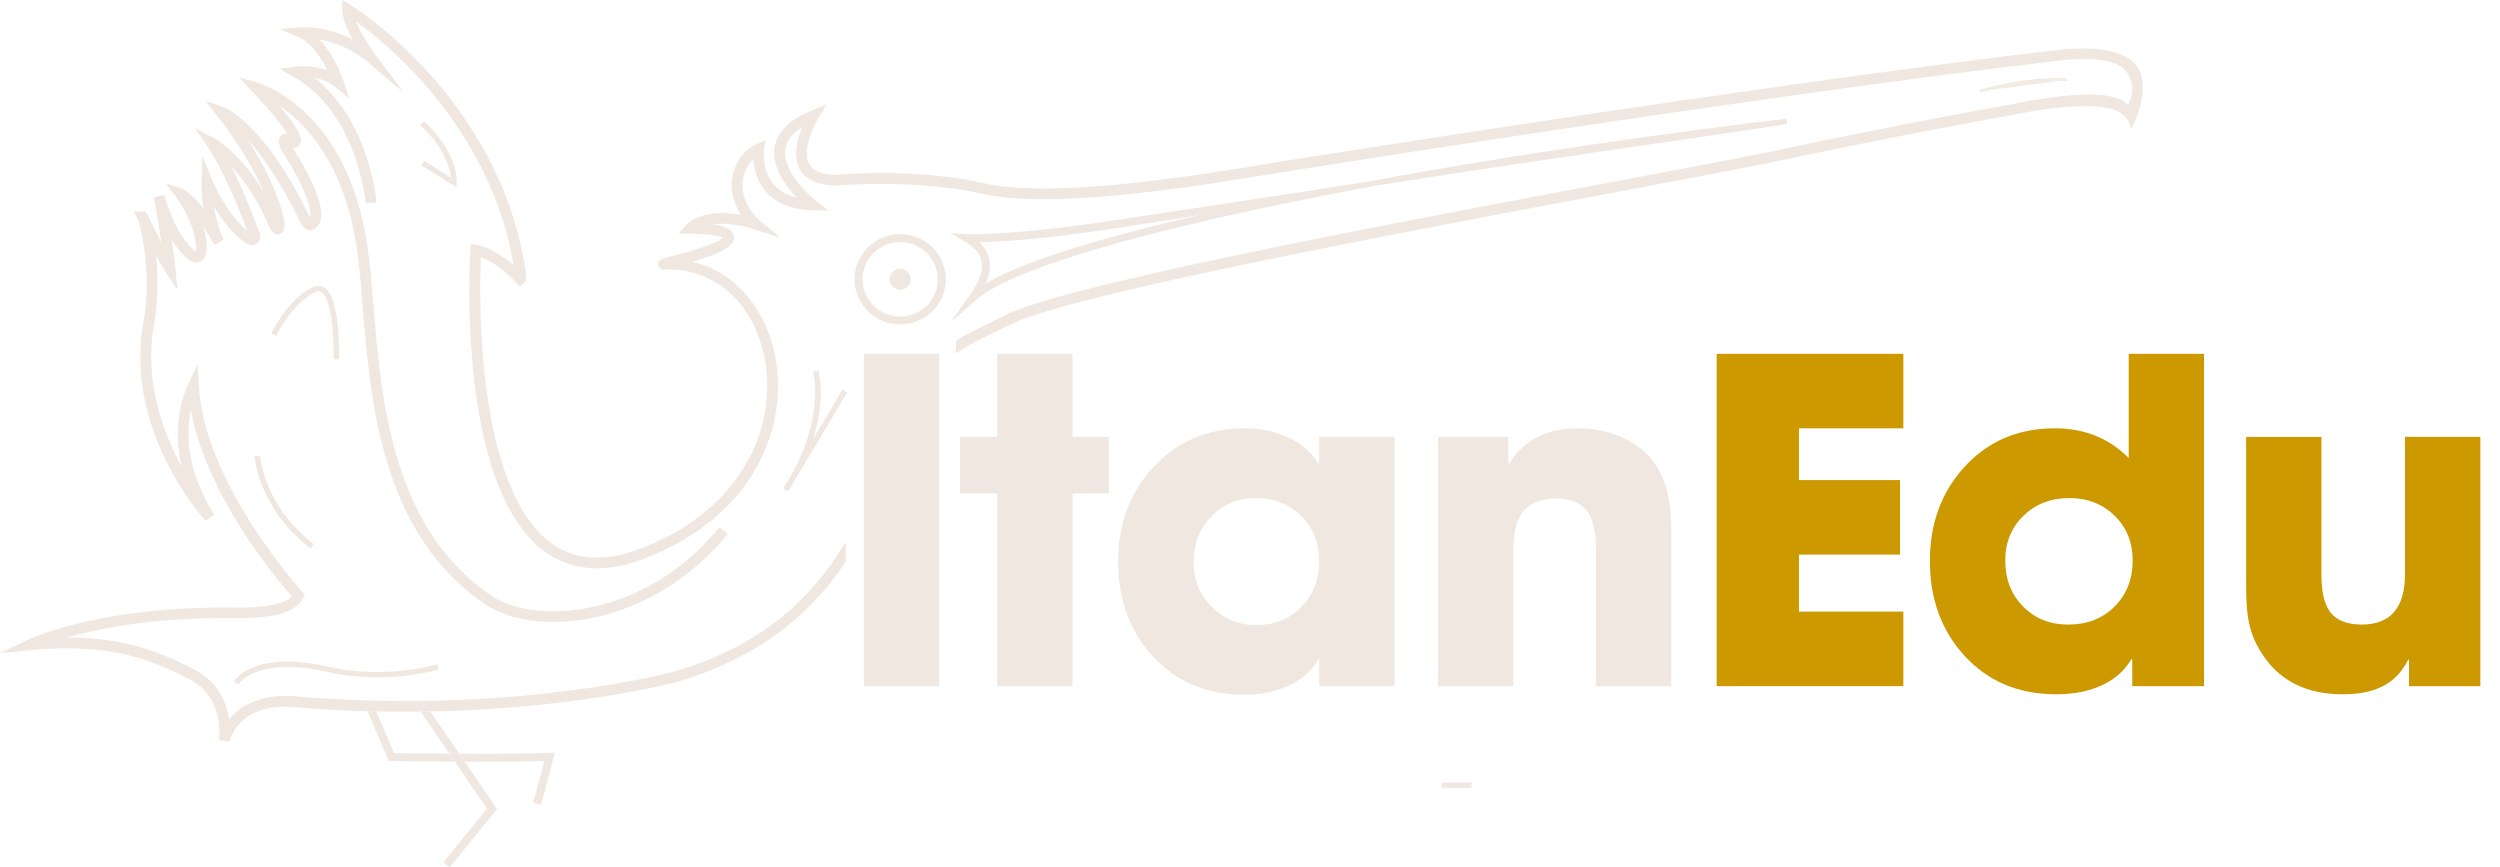 <svg width="245" height="85" viewBox="0 0 245 85" fill="none" xmlns="http://www.w3.org/2000/svg">
<g clip-path="url(#clip0_11910_23240)">
<path d="M77.212 48.147L76.757 47.864C76.765 47.853 77.026 47.42 77.504 46.643C80.847 40.754 79.693 36.468 79.679 36.419L80.196 36.274C80.239 36.425 80.952 39.038 79.695 43.006C80.526 41.621 81.498 39.992 82.564 38.187L83.028 38.452C80.785 42.249 78.963 45.266 77.988 46.869C77.75 47.289 77.492 47.715 77.212 48.147Z" fill="#F0E8E0"/>
<path d="M92.695 27.372C92.694 26.197 92.222 25.071 91.383 24.241C90.543 23.41 89.405 22.943 88.218 22.942C87.03 22.944 85.892 23.411 85.053 24.241C84.213 25.072 83.741 26.198 83.74 27.372C83.741 28.546 84.213 29.672 85.053 30.502C85.892 31.333 87.03 31.8 88.218 31.801C89.405 31.8 90.543 31.333 91.382 30.502C92.222 29.672 92.694 28.546 92.695 27.372V27.372ZM84.532 27.372C84.533 26.405 84.921 25.478 85.612 24.795C86.303 24.111 87.24 23.727 88.218 23.726C89.195 23.727 90.132 24.111 90.823 24.795C91.514 25.478 91.902 26.405 91.903 27.372C91.902 28.338 91.514 29.265 90.823 29.948C90.132 30.632 89.195 31.016 88.218 31.017C87.24 31.016 86.303 30.632 85.612 29.948C84.921 29.265 84.533 28.338 84.532 27.372V27.372Z" fill="#F0E8E0"/>
<path d="M88.218 28.397C88.791 28.397 89.257 27.937 89.257 27.369C89.257 26.802 88.791 26.342 88.218 26.342C87.644 26.342 87.179 26.802 87.179 27.369C87.179 27.937 87.644 28.397 88.218 28.397Z" fill="#F0E8E0"/>
<path d="M109.564 21.538C98.739 23.175 94.815 22.943 94.776 22.94L93.082 22.827L94.551 23.67C95.466 24.195 96.013 24.827 96.172 25.549C96.375 26.456 96.009 27.55 95.054 28.892L93.133 31.598L95.641 29.412C99.246 26.269 112.727 22.314 134.626 18.229H134.619L134.556 17.873L134.514 17.718C126.176 19.046 111.849 21.193 109.564 21.538ZM96.617 27.778C96.999 26.902 97.108 26.111 96.947 25.388C96.797 24.754 96.456 24.179 95.968 23.741C97.854 23.709 102.042 23.475 109.684 22.319C110.633 22.176 113.655 21.7 117.462 21.096C107.086 23.48 100.111 25.718 96.617 27.77V27.778Z" fill="#F0E8E0"/>
<path d="M134.625 18.229C150.447 15.707 168.649 13.184 173.81 12.361L175.153 12.145L175.075 11.629C174.871 11.655 154.621 13.964 134.523 17.715L134.552 17.873L134.646 18.224L134.625 18.229Z" fill="#F0E8E0"/>
<path d="M134.625 18.229H134.649L134.556 17.878L134.619 18.234L134.625 18.229Z" fill="#F0E8E0"/>
<path d="M53.352 74.584C52.648 77.239 52.253 78.641 52.249 78.656L53.013 78.866C53.013 78.85 53.464 77.258 54.254 74.267L54.389 73.747L53.852 73.776C52.061 73.872 48.349 73.881 45.005 73.865L45.542 74.651C48.438 74.663 51.523 74.653 53.352 74.584Z" fill="#F0E8E0"/>
<path d="M38.623 73.808L36.879 69.712L36.009 69.689L38.091 74.584H38.35C38.407 74.584 41.254 74.625 44.577 74.643L44.04 73.856C41.524 73.844 39.351 73.817 38.623 73.808Z" fill="#F0E8E0"/>
<path d="M47.726 79.256L43.445 84.509L44.063 85L48.71 79.291L45.541 74.644H44.581L47.726 79.256Z" fill="#F0E8E0"/>
<path d="M44.044 73.861H45.004L42.174 69.714C41.862 69.714 41.546 69.725 41.228 69.728L44.044 73.861Z" fill="#F0E8E0"/>
<path d="M44.581 74.647H45.541L45.004 73.861H44.044L44.581 74.647Z" fill="#F0E8E0"/>
<path d="M209.4 6.452C207.879 4.501 203.945 4.635 201.734 4.889C190.27 6.206 165.064 9.589 128.079 15.429L126.253 15.717C125.961 15.762 125.582 15.823 125.137 15.896C119.989 16.729 104.323 19.529 96.85 18.05C90.286 16.456 82.568 17.059 81.871 17.143C80.54 17.107 79.675 16.744 79.301 16.073C78.576 14.764 79.704 12.384 80.198 11.577L81.034 10.216L79.545 10.821C77.345 11.719 76.12 12.946 75.902 14.486C75.634 16.372 76.996 18.221 78.073 19.358C77.116 19.127 76.363 18.694 75.824 18.071C74.616 16.666 74.87 14.696 74.871 14.677L75.006 13.756L74.142 14.125C72.694 14.746 72.129 16.191 72.059 16.373C71.31 18.198 71.85 19.886 72.61 21.066C68.779 20.335 67.306 21.956 67.241 22.034L66.501 22.88L67.632 22.899C69.861 22.933 70.594 23.187 70.818 23.308C70.774 23.35 70.727 23.388 70.677 23.422C69.615 24.143 66.983 24.817 65.717 25.141C64.725 25.396 64.426 25.473 64.498 25.962C64.506 26.011 64.579 26.428 65.116 26.415C69.921 26.229 73.765 29.558 74.888 34.894C76.263 41.433 73.058 49.801 62.796 53.756C59.317 55.097 56.372 54.922 54.039 53.238C49.779 50.161 48.133 42.559 47.495 36.725C47.099 32.897 46.974 29.047 47.12 25.203C47.853 25.481 49.187 26.159 50.599 27.717L50.919 28.069L51.304 27.792C51.608 27.573 51.827 27.415 50.78 22.937C46.814 8.119 34.465 0.551 34.342 0.482L33.536 0V0.929C33.536 1.786 34.02 2.893 34.555 3.851C31.935 2.523 29.606 2.675 29.484 2.683L27.379 2.835L29.307 3.682C30.579 4.241 31.52 5.757 32.072 6.89C31.063 6.542 29.989 6.419 28.927 6.529L27.367 6.73L28.734 7.501C35.034 11.051 35.834 19.83 35.848 19.918L36.9 19.833C36.872 19.482 36.182 11.846 30.82 7.635C31.547 7.744 32.233 8.038 32.81 8.49L34.217 9.658L33.653 7.932C33.611 7.799 32.832 5.458 31.309 3.872C33.053 4.179 34.683 4.941 36.03 6.079L39.621 9.123L36.802 5.37C36.352 4.772 35.378 3.33 34.891 2.112C37.954 4.307 46.599 11.382 49.755 23.187C49.976 24.134 50.199 25.191 50.344 25.991C48.399 24.288 46.79 24 46.711 23.991L46.133 23.896L46.097 24.475C46.037 25.424 44.728 47.804 53.417 54.084C56.058 55.993 59.344 56.209 63.18 54.732C74.018 50.555 77.389 41.654 75.922 34.683C74.932 29.971 71.843 26.611 67.869 25.647C69.125 25.283 70.49 24.816 71.261 24.294C71.651 24.046 72.054 23.569 71.901 23.037C71.748 22.504 71.117 22.159 69.839 21.991C70.771 21.858 72.104 21.904 73.93 22.485L76.481 23.293L74.436 21.587C74.411 21.567 71.934 19.462 73.049 16.758L73.059 16.731C73.231 16.306 73.489 15.919 73.816 15.596C73.875 16.459 74.133 17.698 75.024 18.739C76.027 19.914 77.575 20.539 79.612 20.598L81.203 20.643L79.956 19.666C79.922 19.639 76.62 17.021 76.961 14.629C77.077 13.814 77.624 13.095 78.594 12.478C78.117 13.658 77.695 15.324 78.385 16.573C78.957 17.606 80.138 18.149 81.898 18.188H81.937H81.975C82.055 18.178 90.07 17.484 96.632 19.073C104.317 20.595 120.122 17.772 125.319 16.932L126.431 16.753L128.257 16.466C165.227 10.623 190.419 7.247 201.869 5.931C203.47 5.748 207.298 5.419 208.446 7.093C209.544 8.702 208.558 10.301 208.528 10.28C207.536 9.109 204.293 8.753 196.807 10.28C196.705 10.297 186.728 12.051 173.441 14.88C172.195 15.146 168.941 15.765 164.438 16.621C145.323 20.255 105.68 27.421 98.658 30.815C98.107 31.094 97.57 31.354 97.047 31.612C95.86 32.185 94.741 32.727 93.691 33.379V34.63C94.848 33.84 96.118 33.224 97.511 32.549C98.04 32.294 98.585 32.031 99.132 31.752C106.017 28.424 145.574 21.276 164.634 17.65C169.144 16.792 172.403 16.172 173.661 15.904C186.925 13.08 196.882 11.33 197 11.31C206.665 9.332 207.924 11.166 208.054 11.262C208.779 11.793 208.834 12.723 208.834 12.723C208.834 12.723 210.996 8.783 209.4 6.452Z" fill="#F0E8E0"/>
<path d="M78.731 58.549C75.434 61.894 71.295 64.271 66.088 65.809C65.93 65.852 50.052 70.124 28.488 68.2H28.462C25.815 68.104 23.697 68.93 22.458 70.489C22.212 68.921 21.43 66.87 19.134 65.67C15.999 64.03 12.45 62.471 6.603 62.471H6.55C9.646 61.602 14.801 60.57 21.852 60.565C22.009 60.565 22.201 60.565 22.415 60.565C24.632 60.594 28.76 60.651 29.735 58.582L29.883 58.268L29.647 58.01C29.55 57.905 19.993 47.414 19.483 37.756L19.373 35.674L18.477 37.561C17.85 38.882 16.854 41.81 17.822 45.756C15.93 42.292 14.063 37.196 15.118 31.663C15.478 29.468 15.536 27.235 15.291 25.024C15.651 25.7 15.992 26.31 16.231 26.671L17.389 28.397L17.196 26.337C17.196 26.322 17.095 25.283 16.839 23.515C17.274 24.23 17.817 24.876 18.45 25.429C18.73 25.647 19.208 25.828 19.63 25.635C20.032 25.449 20.24 25.008 20.258 24.325C20.266 24.192 20.289 23.403 19.897 22.174C20.238 22.685 20.611 23.289 21.013 24.003L21.938 23.497C21.93 23.481 21.291 22.302 20.981 20.272C21.714 21.483 22.765 22.902 24.068 23.817L24.142 23.86C24.485 24.026 24.961 24.096 25.271 23.796C25.702 23.383 25.405 22.713 25.282 22.436C24.53 20.343 23.657 18.295 22.667 16.301C23.822 17.54 25.248 19.488 26.487 22.421L26.513 22.472C26.84 23.053 27.235 23.011 27.389 22.968C27.926 22.815 27.883 22.142 27.864 21.819V21.789C27.847 21.637 27.452 18.585 24.285 13.712C25.691 15.245 27.506 17.768 29.478 21.866C29.556 22.018 29.843 22.516 30.329 22.568C30.449 22.581 30.571 22.565 30.685 22.522C30.798 22.48 30.899 22.411 30.981 22.322C31.189 22.157 31.336 21.929 31.401 21.673C31.781 20.388 30.878 17.987 28.717 14.535C28.857 14.54 28.996 14.506 29.117 14.435C29.239 14.364 29.337 14.261 29.4 14.136C29.564 13.811 29.844 13.254 27.374 10.35C28.048 10.806 28.68 11.319 29.263 11.883C31.337 13.887 34.012 17.682 34.978 24.379C35.213 26.002 35.372 27.927 35.538 29.965C36.329 39.566 37.409 52.714 47.964 59.497L47.989 59.513C50.75 61.079 54.876 61.385 59.026 60.334C63.755 59.139 68.126 56.284 71.334 52.309L70.507 51.657C67.442 55.457 63.272 58.178 58.763 59.321C54.88 60.305 51.055 60.04 48.527 58.613C38.42 52.107 37.364 39.261 36.592 29.88C36.423 27.826 36.263 25.886 36.024 24.232C34.076 10.727 25.605 8.208 25.246 8.107L23.43 7.599L24.714 8.966C26.85 11.237 27.758 12.47 28.145 13.116C28.049 13.096 27.949 13.098 27.854 13.121C27.758 13.144 27.669 13.187 27.592 13.248C27.17 13.576 27.337 14.198 27.55 14.661L27.584 14.722C30.467 19.236 30.495 20.874 30.392 21.344C25.843 11.898 21.985 10.52 21.823 10.465L20.162 9.91L21.236 11.28C23.642 14.345 25.021 16.912 25.807 18.756C23.458 14.864 21.09 13.591 20.968 13.526L19.117 12.56L20.282 14.279C22.136 17.017 23.862 21.624 24.223 22.618C22.138 20.85 20.796 17.635 20.781 17.601L19.809 15.243L19.765 17.789C19.747 18.674 19.804 19.559 19.936 20.434C18.694 18.853 17.948 18.547 17.835 18.508L16.273 17.967L17.23 19.303C19.31 22.209 19.207 24.254 19.207 24.271V24.298C19.207 24.417 19.193 24.535 19.165 24.651C19.146 24.641 19.127 24.63 19.109 24.618C17.04 22.859 16.109 19.145 16.101 19.108L15.067 19.327C15.399 21.079 15.639 22.585 15.807 23.754C15.173 22.519 14.57 21.275 14.464 21.058C14.445 21.008 14.418 20.961 14.385 20.918L14.213 20.724L13.14 20.737L13.494 21.474L13.572 21.636C13.84 22.443 14.889 26.814 14.074 31.498C12.074 42.007 19.808 50.682 20.138 51.046L20.98 50.422C18.27 46.097 18.219 42.522 18.707 40.198C20.246 48.626 27.11 56.753 28.592 58.428C27.564 59.603 24.005 59.556 22.425 59.534C22.205 59.534 22.011 59.528 21.847 59.534C9.43 59.544 2.921 62.602 2.653 62.732L-0.013 64.013L2.94 63.721C10.827 62.94 15.02 64.719 18.63 66.609C22.027 68.384 21.48 72.334 21.456 72.5L22.487 72.718C23.133 70.405 25.285 69.144 28.393 69.258C31.019 69.491 33.56 69.633 36 69.704L35.855 69.361L36.585 69.057L36.87 69.721C38.359 69.753 39.807 69.76 41.215 69.742L41.017 69.453L41.674 69.015L42.161 69.728C56.597 69.453 66.236 66.858 66.367 66.823C73.615 64.682 79.018 60.86 82.877 55.056V53.093C81.727 55.073 80.334 56.906 78.731 58.549V58.549Z" fill="#F0E8E0"/>
<path d="M36.598 69.042L35.868 69.346L36.013 69.689L36.883 69.711L36.598 69.042Z" fill="#F0E8E0"/>
<path d="M41.03 69.444L41.228 69.734C41.546 69.734 41.861 69.725 42.174 69.719L41.687 69.006L41.03 69.444Z" fill="#F0E8E0"/>
<path d="M41.284 16.204L44.731 18.357L44.762 17.922C44.77 17.804 44.932 14.97 41.541 11.882L41.182 12.266C43.582 14.452 44.097 16.515 44.206 17.413L41.563 15.762L41.284 16.204Z" fill="#F0E8E0"/>
<path d="M194.99 8.816L201.782 7.915C199.161 7.868 196.394 8.462 194.99 8.816Z" fill="#F0E8E0"/>
<path d="M202.52 7.946L202.529 7.813L201.782 7.912C202.03 7.92 202.277 7.929 202.52 7.946Z" fill="#F0E8E0"/>
<path d="M193.975 8.821L194.054 9.07C194.066 9.07 194.414 8.961 194.994 8.817L194.018 8.949C194.018 8.949 198.582 7.549 202.533 7.821L202.543 7.688C198.61 7.418 194.022 8.807 193.975 8.821Z" fill="#F0E8E0"/>
<path d="M194.014 8.945L194.99 8.812C196.394 8.458 199.162 7.864 201.782 7.911L202.529 7.812C198.579 7.544 194.014 8.945 194.014 8.945Z" fill="#F0E8E0"/>
<path d="M24.938 44.7C24.955 44.912 25.401 49.941 30.441 53.745L30.762 53.329C25.918 49.672 25.471 44.709 25.467 44.66L24.938 44.7Z" fill="#F0E8E0"/>
<path d="M22.934 66.807L23.398 67.055C23.415 67.026 25.106 64.19 32.425 65.919C32.472 65.93 37.224 67.114 42.985 65.62L42.851 65.114C37.229 66.575 32.604 65.425 32.553 65.411C24.788 63.579 23.001 66.674 22.934 66.807Z" fill="#F0E8E0"/>
<path d="M33.228 35.205C33.244 34.589 33.337 29.157 31.781 28.174C31.546 28.026 31.158 27.901 30.642 28.153C28.183 29.348 26.637 32.546 26.572 32.681L27.058 32.908C27.072 32.877 28.591 29.748 30.879 28.63C31.196 28.475 31.381 28.552 31.492 28.622C31.794 28.812 32.338 29.527 32.583 32.167C32.67 33.172 32.707 34.181 32.691 35.191L33.228 35.205Z" fill="#F0E8E0"/>
<path d="M91.889 34.674H84.655V49.648V52.052V67.245H92.039V35.959V34.674H91.889Z" fill="#F0E8E0"/>
<path d="M105.111 48.359V67.245H97.729V48.359H94.081V42.817H97.729V34.675H105.111V42.818H108.674V48.36L105.111 48.359Z" fill="#F0E8E0"/>
<path d="M129.282 67.246V64.603H129.195C128.568 65.779 127.533 66.674 126.089 67.289C124.79 67.83 123.393 68.102 121.984 68.086C118.262 68.086 115.242 66.819 112.927 64.283C110.694 61.819 109.578 58.731 109.578 55.021C109.578 51.368 110.715 48.303 112.988 45.825C115.348 43.258 118.346 41.974 121.982 41.974C123.385 41.96 124.777 42.238 126.065 42.791C127.455 43.393 128.498 44.267 129.192 45.413H129.279V42.813H136.662V67.244L129.282 67.246ZM127.522 50.573C126.349 49.399 124.865 48.812 123.07 48.811C121.289 48.811 119.82 49.427 118.661 50.659C117.531 51.848 116.967 53.33 116.967 55.106C116.967 56.812 117.553 58.259 118.727 59.446C119.293 60.03 119.975 60.492 120.73 60.803C121.485 61.113 122.297 61.266 123.114 61.252C124.894 61.252 126.371 60.657 127.544 59.468C128.701 58.279 129.28 56.797 129.281 55.021C129.282 53.23 128.696 51.747 127.522 50.573V50.573Z" fill="#F0E8E0"/>
<path d="M156.406 67.245V53.902C156.406 52.309 156.175 51.127 155.711 50.357C155.118 49.355 154.061 48.854 152.541 48.854C150.93 48.854 149.793 49.341 149.13 50.314C148.58 51.116 148.304 52.334 148.304 53.967V67.245H140.922V42.814H147.808V45.413H147.916C149.336 43.122 151.573 41.975 154.628 41.975C157.133 41.975 159.24 42.683 160.949 44.099C162.022 44.984 162.79 46.179 163.251 47.684C163.608 48.859 163.787 50.284 163.787 51.959V67.245H156.406Z" fill="#F0E8E0"/>
<path d="M168.234 67.245V34.675H186.528V41.978H176.297V47.048H186.202V54.351H176.297V59.937H186.528V67.24L168.234 67.245Z" fill="#CC9900"/>
<path d="M208.96 67.245V64.603H208.874C208.149 65.821 207.085 66.716 205.681 67.289C204.492 67.789 203.095 68.04 201.489 68.04C197.797 68.04 194.792 66.766 192.474 64.216C190.244 61.752 189.129 58.672 189.129 54.977C189.129 51.338 190.237 48.288 192.453 45.824C194.77 43.257 197.738 41.974 201.359 41.974C204.284 41.974 206.702 42.947 208.614 44.895V34.671H215.996V67.245H208.96ZM207.245 50.551C206.056 49.391 204.572 48.81 202.792 48.81C200.996 48.81 199.505 49.383 198.317 50.53C197.116 51.69 196.515 53.158 196.515 54.934C196.515 56.739 197.087 58.229 198.231 59.403C199.389 60.606 200.88 61.208 202.705 61.208C204.544 61.208 206.057 60.613 207.245 59.425C208.418 58.237 209.004 56.74 209.004 54.934C209.004 53.172 208.418 51.712 207.245 50.551V50.551Z" fill="#CC9900"/>
<path d="M236.085 67.245V64.645H235.999C235.391 65.891 234.507 66.787 233.348 67.331C232.349 67.804 231.096 68.04 229.589 68.04C226.447 68.04 224.028 67.016 222.334 64.968C221.408 63.822 220.793 62.633 220.489 61.401C220.242 60.47 220.119 59.145 220.12 57.426V42.82H227.502V56.331C227.502 57.907 227.748 59.067 228.24 59.811C228.848 60.743 229.919 61.208 231.455 61.207C234.277 61.207 235.689 59.553 235.69 56.244V42.816H243.072V67.247L236.085 67.245Z" fill="#CC9900"/>
<path d="M141.283 77.201V76.686H144.216V77.201H141.283Z" fill="#F0E8E0"/>
</g>
<defs>
<clipPath id="clip0_11910_23240">
<rect width="245" height="85" fill="white"/>
</clipPath>
</defs>
</svg>
